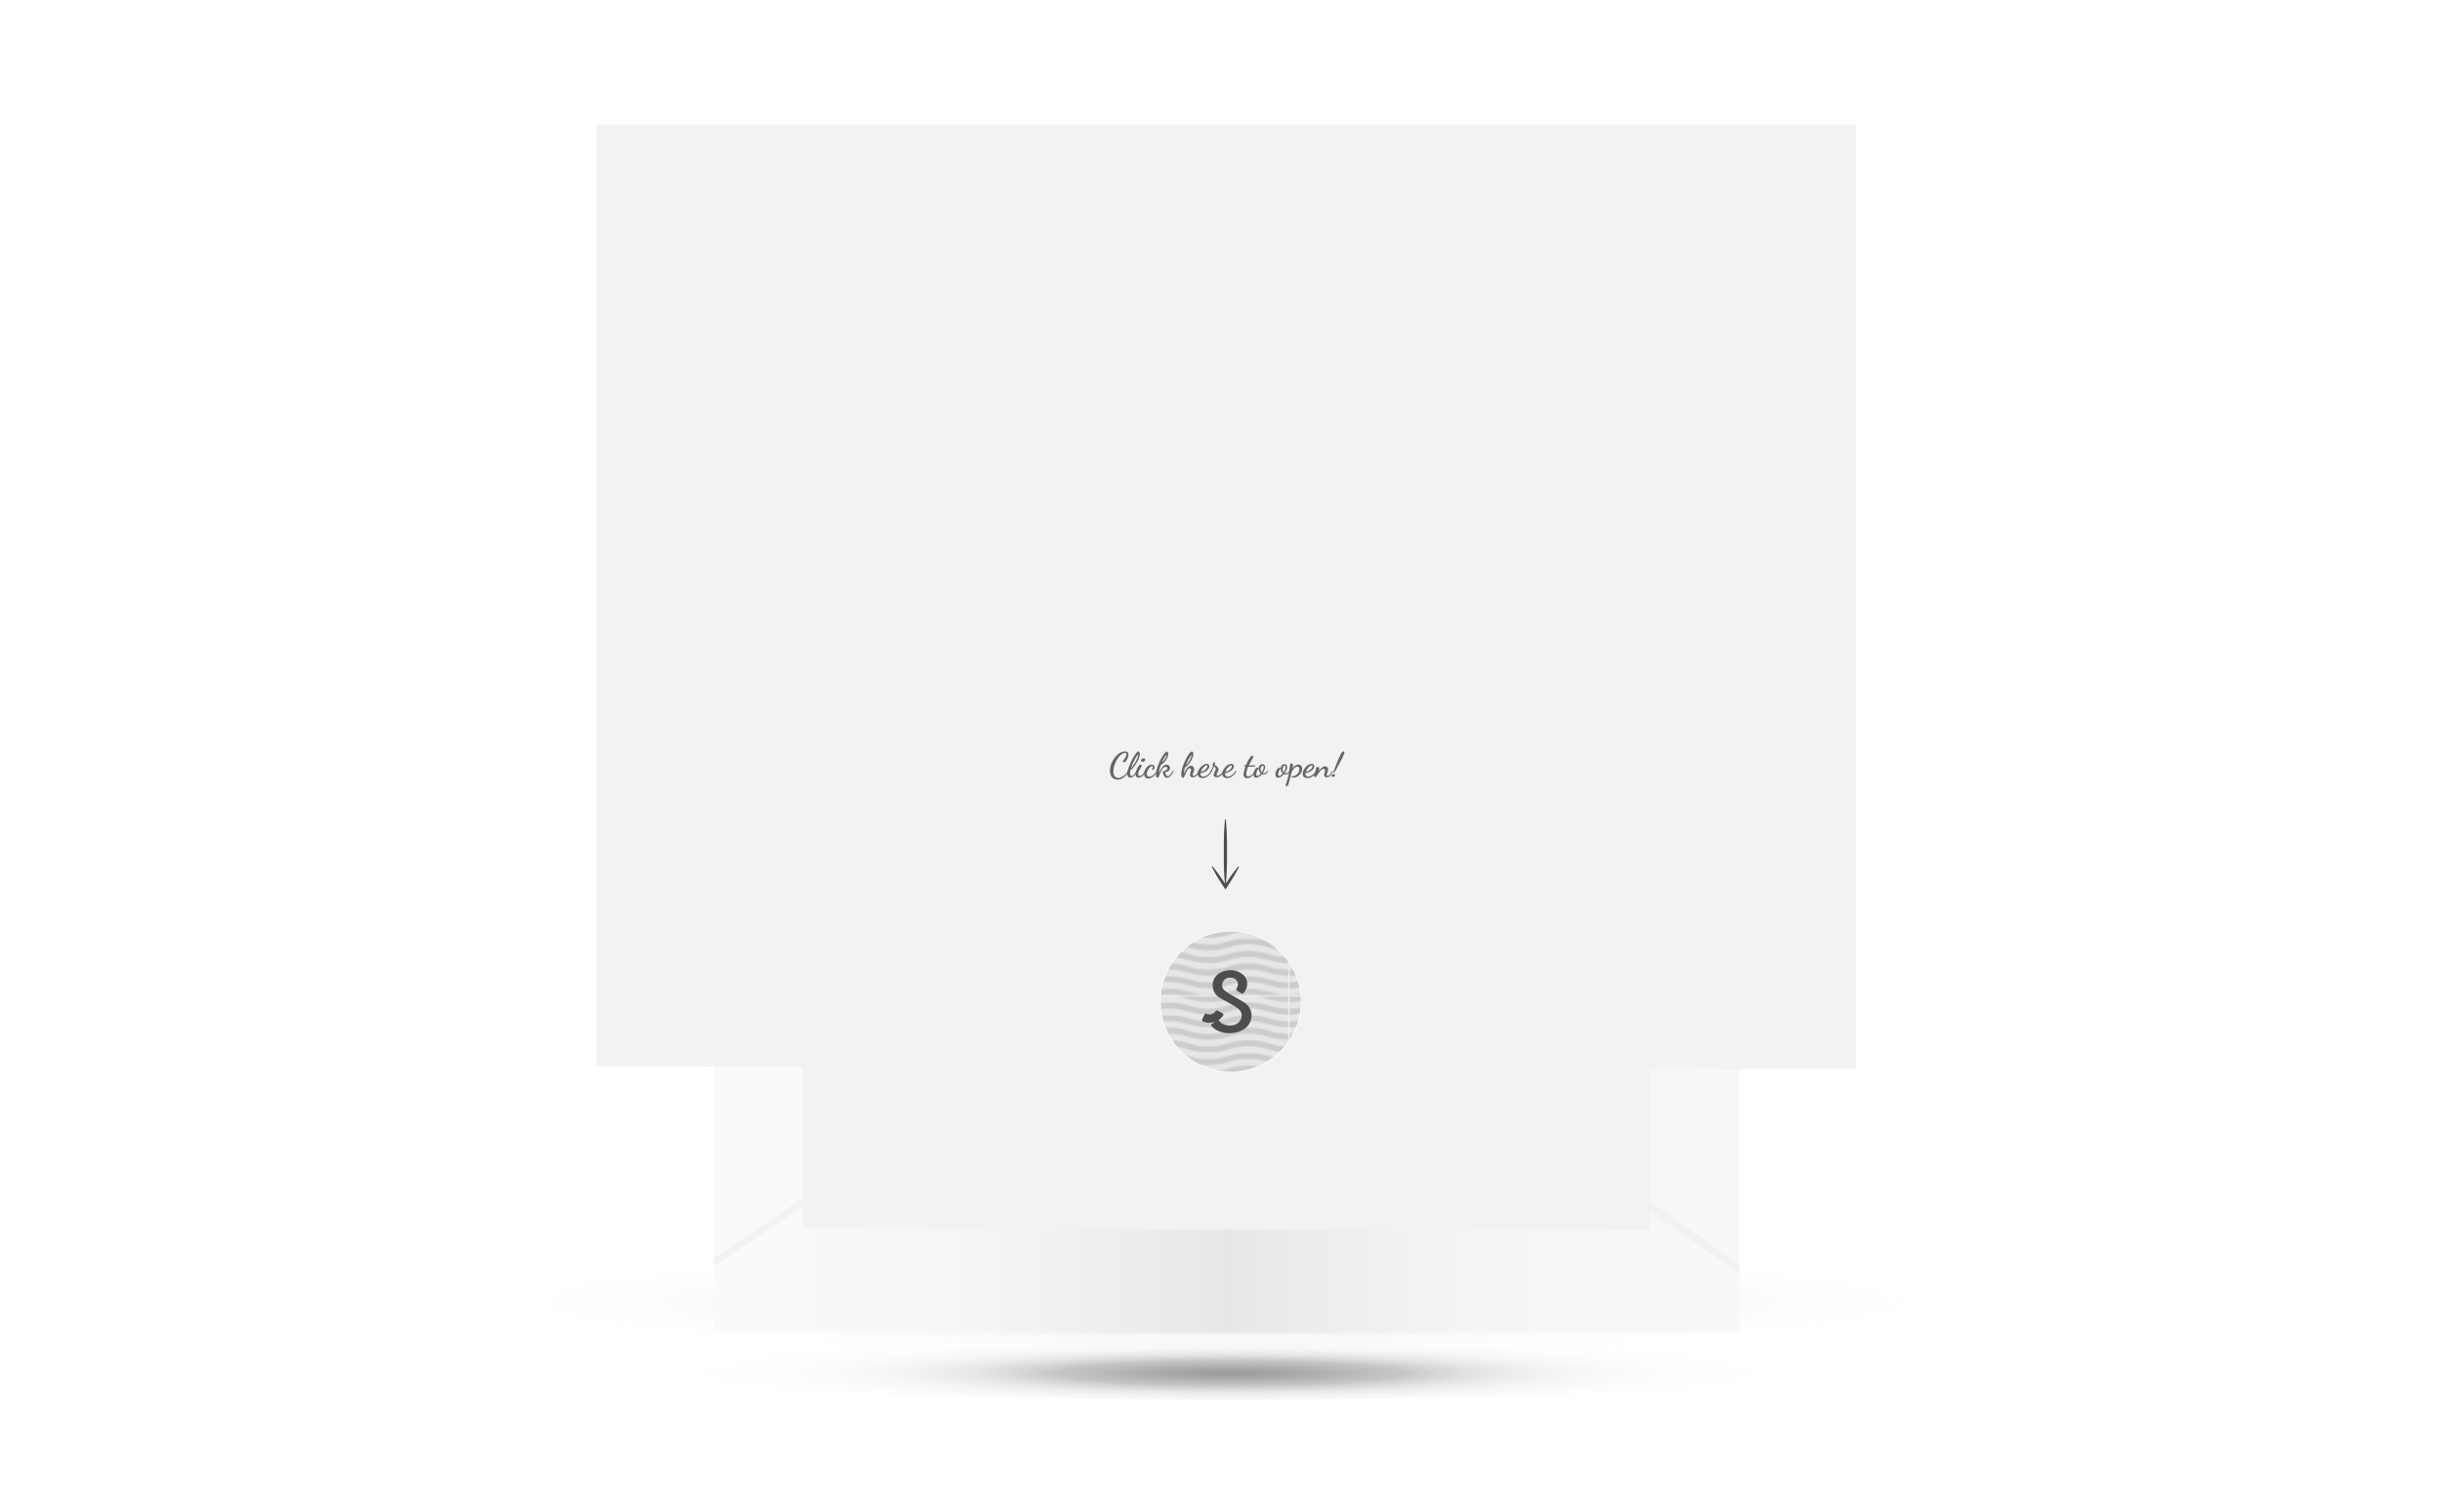 <svg xmlns="http://www.w3.org/2000/svg" xmlns:xlink="http://www.w3.org/1999/xlink" preserveAspectRatio="xMidYMid slice" viewBox="0 0 1667.02 1032.06"><defs><clipPath id="clip-path"><rect width="109.13" height="103.21" fill="none"/></clipPath><radialGradient id="radial-gradient" cx="263.26" cy="4325.81" r="88.99" gradientTransform="translate(-1170.15 -1533.48) scale(7.61 0.56)" gradientUnits="userSpaceOnUse"><stop offset="0" stop-color="#131517"/><stop offset="0.07" stop-color="#2e3031"/><stop offset="0.21" stop-color="#737374"/><stop offset="0.23" stop-color="#7d7d7d"/><stop offset="0.26" stop-color="#8a8a8a" stop-opacity="0.9"/><stop offset="0.35" stop-color="#aeaeae" stop-opacity="0.62"/><stop offset="0.45" stop-color="#ccc" stop-opacity="0.4"/><stop offset="0.56" stop-color="#e2e2e2" stop-opacity="0.22"/><stop offset="0.68" stop-color="#f3f3f3" stop-opacity="0.1"/><stop offset="0.81" stop-color="#fcfcfc" stop-opacity="0.02"/><stop offset="1" stop-color="#fff" stop-opacity="0"/></radialGradient><linearGradient id="linear-gradient" x1="113.43" y1="878.03" x2="114.58" y2="878.03" gradientTransform="translate(-62626.74 -488105.09) scale(556.63)" gradientUnits="userSpaceOnUse"><stop offset="0" stop-color="#fafafa"/><stop offset="0.23" stop-color="#f6f6f6"/><stop offset="0.46" stop-color="#eaeaea"/><stop offset="0.5" stop-color="#e7e7e7"/><stop offset="0.55" stop-color="#ebebeb"/><stop offset="0.75" stop-color="#f5f5f5"/><stop offset="1" stop-color="#f8f8f8"/></linearGradient><linearGradient id="linear-gradient-2" x1="510.02" y1="253.44" x2="1150.45" y2="253.44" gradientUnits="userSpaceOnUse"><stop offset="0" stop-color="#fbfbfb"/><stop offset="1" stop-color="#e9e9e9"/></linearGradient><pattern id="Unnamed_Pattern_2" data-name="Unnamed Pattern 2" width="109.12" height="103.21" patternTransform="matrix(1.23, 0, 0, -1.23, 2412.7, 21097.93)" patternUnits="userSpaceOnUse" viewBox="0 0 109.13 103.22"><rect width="109.13" height="103.21" fill="none"/><g clip-path="url(#clip-path)"><path d="M218.25,6.71a46.64,46.64,0,0,0-13.64,2.13A46.7,46.7,0,0,1,191,11a46.7,46.7,0,0,1-13.64-2.13,44.74,44.74,0,0,0-27.28,0A46.7,46.7,0,0,1,136.41,11a46.64,46.64,0,0,1-13.64-2.13,46.77,46.77,0,0,0-13.64-2.13" fill="none" stroke="#ccc" stroke-linecap="square" stroke-width="4"/><path d="M218.25-1.89A46.64,46.64,0,0,0,204.61.24,46.7,46.7,0,0,1,191,2.37,46.7,46.7,0,0,1,177.33.24a44.74,44.74,0,0,0-27.28,0,46.7,46.7,0,0,1-13.64,2.13A46.64,46.64,0,0,1,122.77.24a46.77,46.77,0,0,0-13.64-2.13" fill="none" stroke="#ccc" stroke-linecap="square" stroke-width="4"/><rect y="-12.9" width="109.13" height="25.8" fill="#e6e6e6"/><path d="M109.13,6.71A46.79,46.79,0,0,0,95.48,8.84,46.64,46.64,0,0,1,81.84,11,46.7,46.7,0,0,1,68.2,8.84,46.64,46.64,0,0,0,54.56,6.71,46.7,46.7,0,0,0,40.92,8.84,46.7,46.7,0,0,1,27.28,11,46.7,46.7,0,0,1,13.64,8.84,46.7,46.7,0,0,0,0,6.71" fill="none" stroke="#ccc" stroke-linecap="square" stroke-width="4"/><path d="M109.13-1.89A46.79,46.79,0,0,0,95.48.24,46.64,46.64,0,0,1,81.84,2.37,46.7,46.7,0,0,1,68.2.24,46.64,46.64,0,0,0,54.56-1.89,46.7,46.7,0,0,0,40.92.24,46.7,46.7,0,0,1,27.28,2.37,46.7,46.7,0,0,1,13.64.24,46.7,46.7,0,0,0,0-1.89" fill="none" stroke="#ccc" stroke-linecap="square" stroke-width="4"/><path d="M0,6.71A46.64,46.64,0,0,0-13.64,8.84,46.7,46.7,0,0,1-27.28,11,46.7,46.7,0,0,1-40.92,8.84,46.7,46.7,0,0,0-54.56,6.71,46.64,46.64,0,0,0-68.2,8.84,46.7,46.7,0,0,1-81.84,11,46.64,46.64,0,0,1-95.48,8.84a46.77,46.77,0,0,0-13.64-2.13" fill="none" stroke="#ccc" stroke-linecap="square" stroke-width="4"/><path d="M0-1.89A46.64,46.64,0,0,0-13.64.24,46.7,46.7,0,0,1-27.28,2.37,46.7,46.7,0,0,1-40.92.24,46.7,46.7,0,0,0-54.56-1.89,46.64,46.64,0,0,0-68.2.24,46.7,46.7,0,0,1-81.84,2.37,46.64,46.64,0,0,1-95.48.24a46.77,46.77,0,0,0-13.64-2.13" fill="none" stroke="#ccc" stroke-linecap="square" stroke-width="4"/><path d="M218.25,15.31a46.64,46.64,0,0,0-13.64,2.13A46.7,46.7,0,0,1,191,19.57a46.7,46.7,0,0,1-13.64-2.13,44.74,44.74,0,0,0-27.28,0,46.7,46.7,0,0,1-13.64,2.13,46.64,46.64,0,0,1-13.64-2.13,46.77,46.77,0,0,0-13.64-2.13" fill="none" stroke="#ccc" stroke-linecap="square" stroke-width="4"/><path d="M218.25,32.52a46.71,46.71,0,0,0-13.64,2.12A46.36,46.36,0,0,1,191,36.77a46.36,46.36,0,0,1-13.64-2.13,44.94,44.94,0,0,0-27.28,0,46.36,46.36,0,0,1-13.64,2.13,46.3,46.3,0,0,1-13.64-2.13,46.83,46.83,0,0,0-13.64-2.12" fill="none" stroke="#ccc" stroke-linecap="square" stroke-width="4"/><path d="M218.25,23.91A46.64,46.64,0,0,0,204.61,26,46.7,46.7,0,0,1,191,28.17,46.7,46.7,0,0,1,177.33,26a44.74,44.74,0,0,0-27.28,0,46.7,46.7,0,0,1-13.64,2.13A46.64,46.64,0,0,1,122.77,26a46.77,46.77,0,0,0-13.64-2.13" fill="none" stroke="#ccc" stroke-linecap="square" stroke-width="4"/><rect y="12.9" width="109.13" height="25.8" fill="#e6e6e6"/><path d="M109.13,15.31a46.79,46.79,0,0,0-13.65,2.13,46.64,46.64,0,0,1-13.64,2.13A46.7,46.7,0,0,1,68.2,17.44a46.64,46.64,0,0,0-13.64-2.13,46.7,46.7,0,0,0-13.64,2.13,46.7,46.7,0,0,1-13.64,2.13,46.7,46.7,0,0,1-13.64-2.13A46.7,46.7,0,0,0,0,15.31" fill="none" stroke="#ccc" stroke-linecap="square" stroke-width="4"/><path d="M109.13,32.52a46.85,46.85,0,0,0-13.65,2.12,46.3,46.3,0,0,1-13.64,2.13A46.36,46.36,0,0,1,68.2,34.64a46.71,46.71,0,0,0-13.64-2.12,46.77,46.77,0,0,0-13.64,2.12,46.36,46.36,0,0,1-13.64,2.13,46.36,46.36,0,0,1-13.64-2.13A46.77,46.77,0,0,0,0,32.52" fill="none" stroke="#ccc" stroke-linecap="square" stroke-width="4"/><path d="M109.13,23.91A46.79,46.79,0,0,0,95.48,26a46.64,46.64,0,0,1-13.64,2.13A46.7,46.7,0,0,1,68.2,26a46.64,46.64,0,0,0-13.64-2.13A46.7,46.7,0,0,0,40.92,26a46.7,46.7,0,0,1-13.64,2.13A46.7,46.7,0,0,1,13.64,26,46.7,46.7,0,0,0,0,23.91" fill="none" stroke="#ccc" stroke-linecap="square" stroke-width="4"/><path d="M0,15.31a46.64,46.64,0,0,0-13.64,2.13,46.7,46.7,0,0,1-13.64,2.13,46.7,46.7,0,0,1-13.64-2.13,46.7,46.7,0,0,0-13.64-2.13A46.64,46.64,0,0,0-68.2,17.44a46.7,46.7,0,0,1-13.64,2.13,46.64,46.64,0,0,1-13.64-2.13,46.77,46.77,0,0,0-13.64-2.13" fill="none" stroke="#ccc" stroke-linecap="square" stroke-width="4"/><path d="M0,32.52a46.71,46.71,0,0,0-13.64,2.12,46.36,46.36,0,0,1-13.64,2.13,46.36,46.36,0,0,1-13.64-2.13,46.77,46.77,0,0,0-13.64-2.12A46.71,46.71,0,0,0-68.2,34.64a46.36,46.36,0,0,1-13.64,2.13,46.3,46.3,0,0,1-13.64-2.13,46.83,46.83,0,0,0-13.64-2.12" fill="none" stroke="#ccc" stroke-linecap="square" stroke-width="4"/><path d="M0,23.91A46.64,46.64,0,0,0-13.64,26a46.7,46.7,0,0,1-13.64,2.13A46.7,46.7,0,0,1-40.92,26a46.7,46.7,0,0,0-13.64-2.13A46.64,46.64,0,0,0-68.2,26a46.7,46.7,0,0,1-13.64,2.13A46.64,46.64,0,0,1-95.48,26a46.77,46.77,0,0,0-13.64-2.13" fill="none" stroke="#ccc" stroke-linecap="square" stroke-width="4"/><path d="M218.25,41.12a46.71,46.71,0,0,0-13.64,2.12A46.36,46.36,0,0,1,191,45.37a46.36,46.36,0,0,1-13.64-2.13,44.94,44.94,0,0,0-27.28,0,46.36,46.36,0,0,1-13.64,2.13,46.3,46.3,0,0,1-13.64-2.13,46.83,46.83,0,0,0-13.64-2.12" fill="none" stroke="#ccc" stroke-linecap="square" stroke-width="4"/><path d="M218.25,58.32a46.3,46.3,0,0,0-13.64,2.13,44.74,44.74,0,0,1-27.28,0,44.74,44.74,0,0,0-27.28,0,44.74,44.74,0,0,1-27.28,0,46.43,46.43,0,0,0-13.64-2.13" fill="none" stroke="#ccc" stroke-linecap="square" stroke-width="4"/><path d="M218.25,49.72a46.3,46.3,0,0,0-13.64,2.13,44.94,44.94,0,0,1-27.28,0,44.74,44.74,0,0,0-27.28,0,44.94,44.94,0,0,1-27.28,0,46.43,46.43,0,0,0-13.64-2.13" fill="none" stroke="#ccc" stroke-linecap="square" stroke-width="4"/><rect y="38.71" width="109.13" height="25.8" fill="#e6e6e6"/><path d="M109.13,41.12a46.85,46.85,0,0,0-13.65,2.12,46.3,46.3,0,0,1-13.64,2.13A46.36,46.36,0,0,1,68.2,43.24a46.71,46.71,0,0,0-13.64-2.12,46.77,46.77,0,0,0-13.64,2.12,46.36,46.36,0,0,1-13.64,2.13,46.36,46.36,0,0,1-13.64-2.13A46.77,46.77,0,0,0,0,41.12" fill="none" stroke="#ccc" stroke-linecap="square" stroke-width="4"/><path d="M109.13,58.32a46.44,46.44,0,0,0-13.65,2.13,44.74,44.74,0,0,1-27.28,0,44.74,44.74,0,0,0-27.28,0,46.7,46.7,0,0,1-13.64,2.13,46.7,46.7,0,0,1-13.64-2.13A46.36,46.36,0,0,0,0,58.32" fill="none" stroke="#ccc" stroke-linecap="square" stroke-width="4"/><path d="M109.13,49.72a46.44,46.44,0,0,0-13.65,2.13,44.94,44.94,0,0,1-27.28,0,44.74,44.74,0,0,0-27.28,0A46.77,46.77,0,0,1,27.28,54a46.77,46.77,0,0,1-13.64-2.12A46.36,46.36,0,0,0,0,49.72" fill="none" stroke="#ccc" stroke-linecap="square" stroke-width="4"/><path d="M0,41.12a46.71,46.71,0,0,0-13.64,2.12,46.36,46.36,0,0,1-13.64,2.13,46.36,46.36,0,0,1-13.64-2.13,46.77,46.77,0,0,0-13.64-2.12A46.71,46.71,0,0,0-68.2,43.24a46.36,46.36,0,0,1-13.64,2.13,46.3,46.3,0,0,1-13.64-2.13,46.83,46.83,0,0,0-13.64-2.12" fill="none" stroke="#ccc" stroke-linecap="square" stroke-width="4"/><path d="M0,58.32a46.3,46.3,0,0,0-13.64,2.13,46.7,46.7,0,0,1-13.64,2.13,46.7,46.7,0,0,1-13.64-2.13,46.36,46.36,0,0,0-13.64-2.13A46.3,46.3,0,0,0-68.2,60.45a46.7,46.7,0,0,1-13.64,2.13,46.64,46.64,0,0,1-13.64-2.13,46.43,46.43,0,0,0-13.64-2.13" fill="none" stroke="#ccc" stroke-linecap="square" stroke-width="4"/><path d="M0,49.72a46.3,46.3,0,0,0-13.64,2.13A46.77,46.77,0,0,1-27.28,54a46.77,46.77,0,0,1-13.64-2.12,46.36,46.36,0,0,0-13.64-2.13A46.3,46.3,0,0,0-68.2,51.85,46.77,46.77,0,0,1-81.84,54a46.71,46.71,0,0,1-13.64-2.12,46.43,46.43,0,0,0-13.64-2.13" fill="none" stroke="#ccc" stroke-linecap="square" stroke-width="4"/><path d="M218.25,66.92a46.64,46.64,0,0,0-13.64,2.13,44.74,44.74,0,0,1-27.28,0,44.74,44.74,0,0,0-27.28,0,44.74,44.74,0,0,1-27.28,0,46.77,46.77,0,0,0-13.64-2.13" fill="none" stroke="#ccc" stroke-linecap="square" stroke-width="4"/><path d="M218.25,84.12a46.64,46.64,0,0,0-13.64,2.13,44.74,44.74,0,0,1-27.28,0,44.74,44.74,0,0,0-27.28,0,44.74,44.74,0,0,1-27.28,0,46.77,46.77,0,0,0-13.64-2.13" fill="none" stroke="#ccc" stroke-linecap="square" stroke-width="4"/><path d="M218.25,75.52a46.64,46.64,0,0,0-13.64,2.13,44.74,44.74,0,0,1-27.28,0,44.74,44.74,0,0,0-27.28,0,44.74,44.74,0,0,1-27.28,0,46.77,46.77,0,0,0-13.64-2.13" fill="none" stroke="#ccc" stroke-linecap="square" stroke-width="4"/><rect y="64.51" width="109.13" height="25.8" fill="#e6e6e6"/><path d="M109.13,66.92a46.79,46.79,0,0,0-13.65,2.13,44.74,44.74,0,0,1-27.28,0,46.64,46.64,0,0,0-13.64-2.13,46.7,46.7,0,0,0-13.64,2.13,46.7,46.7,0,0,1-13.64,2.13,46.7,46.7,0,0,1-13.64-2.13A46.7,46.7,0,0,0,0,66.92" fill="none" stroke="#ccc" stroke-linecap="square" stroke-width="4"/><path d="M109.13,84.12a46.79,46.79,0,0,0-13.65,2.13,44.74,44.74,0,0,1-27.28,0,46.64,46.64,0,0,0-13.64-2.13,46.7,46.7,0,0,0-13.64,2.13,46.7,46.7,0,0,1-13.64,2.13,46.7,46.7,0,0,1-13.64-2.13A46.7,46.7,0,0,0,0,84.12" fill="none" stroke="#ccc" stroke-linecap="square" stroke-width="4"/><path d="M109.13,75.52a46.79,46.79,0,0,0-13.65,2.13,44.74,44.74,0,0,1-27.28,0,46.64,46.64,0,0,0-13.64-2.13,46.7,46.7,0,0,0-13.64,2.13,46.7,46.7,0,0,1-13.64,2.13,46.7,46.7,0,0,1-13.64-2.13A46.7,46.7,0,0,0,0,75.52" fill="none" stroke="#ccc" stroke-linecap="square" stroke-width="4"/><path d="M0,66.92a46.64,46.64,0,0,0-13.64,2.13,46.7,46.7,0,0,1-13.64,2.13,46.7,46.7,0,0,1-13.64-2.13,46.7,46.7,0,0,0-13.64-2.13A46.64,46.64,0,0,0-68.2,69.05a46.7,46.7,0,0,1-13.64,2.13,46.64,46.64,0,0,1-13.64-2.13,46.77,46.77,0,0,0-13.64-2.13" fill="none" stroke="#ccc" stroke-linecap="square" stroke-width="4"/><path d="M0,84.12a46.64,46.64,0,0,0-13.64,2.13,46.7,46.7,0,0,1-13.64,2.13,46.7,46.7,0,0,1-13.64-2.13,46.7,46.7,0,0,0-13.64-2.13A46.64,46.64,0,0,0-68.2,86.25a46.7,46.7,0,0,1-13.64,2.13,46.64,46.64,0,0,1-13.64-2.13,46.77,46.77,0,0,0-13.64-2.13" fill="none" stroke="#ccc" stroke-linecap="square" stroke-width="4"/><path d="M0,75.52a46.64,46.64,0,0,0-13.64,2.13,46.7,46.7,0,0,1-13.64,2.13,46.7,46.7,0,0,1-13.64-2.13,46.7,46.7,0,0,0-13.64-2.13A46.64,46.64,0,0,0-68.2,77.65a46.7,46.7,0,0,1-13.64,2.13,46.64,46.64,0,0,1-13.64-2.13,46.77,46.77,0,0,0-13.64-2.13" fill="none" stroke="#ccc" stroke-linecap="square" stroke-width="4"/><path d="M218.25,92.72a46.64,46.64,0,0,0-13.64,2.13,44.74,44.74,0,0,1-27.28,0,44.74,44.74,0,0,0-27.28,0,44.74,44.74,0,0,1-27.28,0,46.77,46.77,0,0,0-13.64-2.13" fill="none" stroke="#ccc" stroke-linecap="square" stroke-width="4"/><path d="M218.25,101.33a46.71,46.71,0,0,0-13.64,2.12,44.74,44.74,0,0,1-27.28,0,44.94,44.94,0,0,0-27.28,0,44.74,44.74,0,0,1-27.28,0,46.83,46.83,0,0,0-13.64-2.12" fill="none" stroke="#ccc" stroke-linecap="square" stroke-width="4"/><rect y="90.31" width="109.13" height="25.8" fill="#e6e6e6"/><path d="M109.13,92.72a46.79,46.79,0,0,0-13.65,2.13,44.74,44.74,0,0,1-27.28,0,46.64,46.64,0,0,0-13.64-2.13,46.7,46.7,0,0,0-13.64,2.13A46.7,46.7,0,0,1,27.28,97a46.7,46.7,0,0,1-13.64-2.13A46.7,46.7,0,0,0,0,92.72" fill="none" stroke="#ccc" stroke-linecap="square" stroke-width="4"/><path d="M109.13,101.33a46.85,46.85,0,0,0-13.65,2.12,44.74,44.74,0,0,1-27.28,0,46.71,46.71,0,0,0-13.64-2.12,46.77,46.77,0,0,0-13.64,2.12,46.36,46.36,0,0,1-13.64,2.13,46.36,46.36,0,0,1-13.64-2.13A46.77,46.77,0,0,0,0,101.33" fill="none" stroke="#ccc" stroke-linecap="square" stroke-width="4"/><path d="M0,92.72a46.64,46.64,0,0,0-13.64,2.13A46.7,46.7,0,0,1-27.28,97a46.7,46.7,0,0,1-13.64-2.13,46.7,46.7,0,0,0-13.64-2.13A46.64,46.64,0,0,0-68.2,94.85,46.7,46.7,0,0,1-81.84,97a46.64,46.64,0,0,1-13.64-2.13,46.77,46.77,0,0,0-13.64-2.13" fill="none" stroke="#ccc" stroke-linecap="square" stroke-width="4"/><path d="M0,101.33a46.71,46.71,0,0,0-13.64,2.12,46.36,46.36,0,0,1-13.64,2.13,46.36,46.36,0,0,1-13.64-2.13,46.77,46.77,0,0,0-13.64-2.12,46.71,46.71,0,0,0-13.64,2.12,46.36,46.36,0,0,1-13.64,2.13,46.3,46.3,0,0,1-13.64-2.13,46.83,46.83,0,0,0-13.64-2.12" fill="none" stroke="#ccc" stroke-linecap="square" stroke-width="4"/></g></pattern><linearGradient id="linear-gradient-3" x1="831.8" y1="281.74" x2="826.64" y2="924.94" gradientUnits="userSpaceOnUse"><stop offset="0"/><stop offset="0.1" stop-color="#111"/><stop offset="0.29" stop-color="#3e3e3e"/><stop offset="0.56" stop-color="#878787"/><stop offset="0.89" stop-color="#e9e9e9"/></linearGradient><linearGradient id="linear-gradient-4" x1="609.83" y1="618.9" x2="660.57" y2="551.83" gradientUnits="userSpaceOnUse"><stop offset="0" stop-color="#666665"/><stop offset="0.02" stop-color="#6a6a69"/><stop offset="0.49" stop-color="#aeaeae"/><stop offset="0.83" stop-color="#d9d9d9"/><stop offset="1" stop-color="#e9e9e9"/></linearGradient><linearGradient id="linear-gradient-5" x1="383.01" y1="618.9" x2="433.74" y2="551.83" gradientTransform="matrix(-1, 0, 0, 1, 1433.49, 0)" xlink:href="#linear-gradient-4"/><radialGradient id="radial-gradient-2" cx="264.05" cy="4412.3" r="68.46" xlink:href="#radial-gradient"/><linearGradient id="linear-gradient-6" x1="113.39" y1="878.07" x2="114.64" y2="878.07" xlink:href="#linear-gradient"/><linearGradient id="linear-gradient-7" x1="487.47" y1="243.14" x2="1187.33" y2="243.14" xlink:href="#linear-gradient-2"/><linearGradient id="linear-gradient-8" x1="839.11" y1="274.07" x2="833.47" y2="976.96" xlink:href="#linear-gradient-3"/><linearGradient id="linear-gradient-9" x1="596.54" y1="642.52" x2="651.99" y2="569.22" xlink:href="#linear-gradient-4"/><linearGradient id="linear-gradient-10" x1="355.4" y1="642.52" x2="410.85" y2="569.22" gradientTransform="matrix(-1, 0, 0, 1, 1433.49, 0)" xlink:href="#linear-gradient-4"/><mask id="mask" x="-4.39" y="-29.25" width="1675.8" height="1065.7" maskUnits="userSpaceOnUse"><polygon id="paper-mask" points="837.1 701.61 1126.4 502.53 1150.38 -29.25 524.28 -29.25 547.78 502.08 837.1 701.61" fill="#fff"/><rect id="paper-mask-full" width="1667.02" height="1032.06" fill="#f2f2f2" stroke="#fff" stroke-miterlimit="10" stroke-width="8.78"/></mask><pattern id="Unnamed_Pattern_2-9" data-name="Unnamed Pattern 2" width="109.12" height="103.21" patternTransform="matrix(1, 0, 0, -1, 3300.37, 17215.36)" patternUnits="userSpaceOnUse" viewBox="0 0 109.13 103.22"><rect width="109.13" height="103.21" fill="none"/><g clip-path="url(#clip-path)"><path d="M218.25,6.71a46.64,46.64,0,0,0-13.64,2.13A46.7,46.7,0,0,1,191,11a46.7,46.7,0,0,1-13.64-2.13,44.74,44.74,0,0,0-27.28,0A46.7,46.7,0,0,1,136.41,11a46.64,46.64,0,0,1-13.64-2.13,46.77,46.77,0,0,0-13.64-2.13" fill="none" stroke="#ccc" stroke-linecap="square" stroke-width="4"/><path d="M218.25-1.89A46.64,46.64,0,0,0,204.61.24,46.7,46.7,0,0,1,191,2.37,46.7,46.7,0,0,1,177.33.24a44.74,44.74,0,0,0-27.28,0,46.7,46.7,0,0,1-13.64,2.13A46.64,46.64,0,0,1,122.77.24a46.77,46.77,0,0,0-13.64-2.13" fill="none" stroke="#ccc" stroke-linecap="square" stroke-width="4"/><rect y="-12.9" width="109.13" height="25.8" fill="#e6e6e6"/><path d="M109.13,6.71A46.79,46.79,0,0,0,95.48,8.84,46.64,46.64,0,0,1,81.84,11,46.7,46.7,0,0,1,68.2,8.84,46.64,46.64,0,0,0,54.56,6.71,46.7,46.7,0,0,0,40.92,8.84,46.7,46.7,0,0,1,27.28,11,46.7,46.7,0,0,1,13.64,8.84,46.7,46.7,0,0,0,0,6.71" fill="none" stroke="#ccc" stroke-linecap="square" stroke-width="4"/><path d="M109.13-1.89A46.79,46.79,0,0,0,95.48.24,46.64,46.64,0,0,1,81.84,2.37,46.7,46.7,0,0,1,68.2.24,46.64,46.64,0,0,0,54.56-1.89,46.7,46.7,0,0,0,40.92.24,46.7,46.7,0,0,1,27.28,2.37,46.7,46.7,0,0,1,13.64.24,46.7,46.7,0,0,0,0-1.89" fill="none" stroke="#ccc" stroke-linecap="square" stroke-width="4"/><path d="M0,6.71A46.64,46.64,0,0,0-13.64,8.84,46.7,46.7,0,0,1-27.28,11,46.7,46.7,0,0,1-40.92,8.84,46.7,46.7,0,0,0-54.56,6.71,46.64,46.64,0,0,0-68.2,8.84,46.7,46.7,0,0,1-81.84,11,46.64,46.64,0,0,1-95.48,8.84a46.77,46.77,0,0,0-13.64-2.13" fill="none" stroke="#ccc" stroke-linecap="square" stroke-width="4"/><path d="M0-1.89A46.64,46.64,0,0,0-13.64.24,46.7,46.7,0,0,1-27.28,2.37,46.7,46.7,0,0,1-40.92.24,46.7,46.7,0,0,0-54.56-1.89,46.64,46.64,0,0,0-68.2.24,46.7,46.7,0,0,1-81.84,2.37,46.64,46.64,0,0,1-95.48.24a46.77,46.77,0,0,0-13.64-2.13" fill="none" stroke="#ccc" stroke-linecap="square" stroke-width="4"/><path d="M218.25,15.31a46.64,46.64,0,0,0-13.64,2.13A46.7,46.7,0,0,1,191,19.57a46.7,46.7,0,0,1-13.64-2.13,44.74,44.74,0,0,0-27.28,0,46.7,46.7,0,0,1-13.64,2.13,46.64,46.64,0,0,1-13.64-2.13,46.77,46.77,0,0,0-13.64-2.13" fill="none" stroke="#ccc" stroke-linecap="square" stroke-width="4"/><path d="M218.25,32.52a46.71,46.71,0,0,0-13.64,2.12A46.36,46.36,0,0,1,191,36.77a46.36,46.36,0,0,1-13.64-2.13,44.94,44.94,0,0,0-27.28,0,46.36,46.36,0,0,1-13.64,2.13,46.3,46.3,0,0,1-13.64-2.13,46.83,46.83,0,0,0-13.64-2.12" fill="none" stroke="#ccc" stroke-linecap="square" stroke-width="4"/><path d="M218.25,23.91A46.64,46.64,0,0,0,204.61,26,46.7,46.7,0,0,1,191,28.17,46.7,46.7,0,0,1,177.33,26a44.74,44.74,0,0,0-27.28,0,46.7,46.7,0,0,1-13.64,2.13A46.64,46.64,0,0,1,122.77,26a46.77,46.77,0,0,0-13.64-2.13" fill="none" stroke="#ccc" stroke-linecap="square" stroke-width="4"/><rect y="12.9" width="109.13" height="25.8" fill="#e6e6e6"/><path d="M109.13,15.31a46.79,46.79,0,0,0-13.65,2.13,46.64,46.64,0,0,1-13.64,2.13A46.7,46.7,0,0,1,68.2,17.44a46.64,46.64,0,0,0-13.64-2.13,46.7,46.7,0,0,0-13.64,2.13,46.7,46.7,0,0,1-13.64,2.13,46.7,46.7,0,0,1-13.64-2.13A46.7,46.7,0,0,0,0,15.31" fill="none" stroke="#ccc" stroke-linecap="square" stroke-width="4"/><path d="M109.13,32.52a46.85,46.85,0,0,0-13.65,2.12,46.3,46.3,0,0,1-13.64,2.13A46.36,46.36,0,0,1,68.2,34.64a46.71,46.71,0,0,0-13.64-2.12,46.77,46.77,0,0,0-13.64,2.12,46.36,46.36,0,0,1-13.64,2.13,46.36,46.36,0,0,1-13.64-2.13A46.77,46.77,0,0,0,0,32.52" fill="none" stroke="#ccc" stroke-linecap="square" stroke-width="4"/><path d="M109.13,23.91A46.79,46.79,0,0,0,95.48,26a46.64,46.64,0,0,1-13.64,2.13A46.7,46.7,0,0,1,68.2,26a46.64,46.64,0,0,0-13.64-2.13A46.7,46.7,0,0,0,40.92,26a46.7,46.7,0,0,1-13.64,2.13A46.7,46.7,0,0,1,13.64,26,46.7,46.7,0,0,0,0,23.91" fill="none" stroke="#ccc" stroke-linecap="square" stroke-width="4"/><path d="M0,15.31a46.64,46.64,0,0,0-13.64,2.13,46.7,46.7,0,0,1-13.64,2.13,46.7,46.7,0,0,1-13.64-2.13,46.7,46.7,0,0,0-13.64-2.13A46.64,46.64,0,0,0-68.2,17.44a46.7,46.7,0,0,1-13.64,2.13,46.64,46.64,0,0,1-13.64-2.13,46.77,46.77,0,0,0-13.64-2.13" fill="none" stroke="#ccc" stroke-linecap="square" stroke-width="4"/><path d="M0,32.52a46.71,46.71,0,0,0-13.64,2.12,46.36,46.36,0,0,1-13.64,2.13,46.36,46.36,0,0,1-13.64-2.13,46.77,46.77,0,0,0-13.64-2.12A46.71,46.71,0,0,0-68.2,34.64a46.36,46.36,0,0,1-13.64,2.13,46.3,46.3,0,0,1-13.64-2.13,46.83,46.83,0,0,0-13.64-2.12" fill="none" stroke="#ccc" stroke-linecap="square" stroke-width="4"/><path d="M0,23.91A46.64,46.64,0,0,0-13.64,26a46.7,46.7,0,0,1-13.64,2.13A46.7,46.7,0,0,1-40.92,26a46.7,46.7,0,0,0-13.64-2.13A46.64,46.64,0,0,0-68.2,26a46.7,46.7,0,0,1-13.64,2.13A46.64,46.64,0,0,1-95.48,26a46.77,46.77,0,0,0-13.64-2.13" fill="none" stroke="#ccc" stroke-linecap="square" stroke-width="4"/><path d="M218.25,41.12a46.71,46.71,0,0,0-13.64,2.12A46.36,46.36,0,0,1,191,45.37a46.36,46.36,0,0,1-13.64-2.13,44.94,44.94,0,0,0-27.28,0,46.36,46.36,0,0,1-13.64,2.13,46.3,46.3,0,0,1-13.64-2.13,46.83,46.83,0,0,0-13.64-2.12" fill="none" stroke="#ccc" stroke-linecap="square" stroke-width="4"/><path d="M218.25,58.32a46.3,46.3,0,0,0-13.64,2.13,44.74,44.74,0,0,1-27.28,0,44.74,44.74,0,0,0-27.28,0,44.74,44.74,0,0,1-27.28,0,46.43,46.43,0,0,0-13.64-2.13" fill="none" stroke="#ccc" stroke-linecap="square" stroke-width="4"/><path d="M218.25,49.72a46.3,46.3,0,0,0-13.64,2.13,44.94,44.94,0,0,1-27.28,0,44.74,44.74,0,0,0-27.28,0,44.94,44.94,0,0,1-27.28,0,46.43,46.43,0,0,0-13.64-2.13" fill="none" stroke="#ccc" stroke-linecap="square" stroke-width="4"/><rect y="38.71" width="109.13" height="25.8" fill="#e6e6e6"/><path d="M109.13,41.12a46.85,46.85,0,0,0-13.65,2.12,46.3,46.3,0,0,1-13.64,2.13A46.36,46.36,0,0,1,68.2,43.24a46.71,46.71,0,0,0-13.64-2.12,46.77,46.77,0,0,0-13.64,2.12,46.36,46.36,0,0,1-13.64,2.13,46.36,46.36,0,0,1-13.64-2.13A46.77,46.77,0,0,0,0,41.12" fill="none" stroke="#ccc" stroke-linecap="square" stroke-width="4"/><path d="M109.13,58.32a46.44,46.44,0,0,0-13.65,2.13,44.74,44.74,0,0,1-27.28,0,44.74,44.74,0,0,0-27.28,0,46.7,46.7,0,0,1-13.64,2.13,46.7,46.7,0,0,1-13.64-2.13A46.36,46.36,0,0,0,0,58.32" fill="none" stroke="#ccc" stroke-linecap="square" stroke-width="4"/><path d="M109.13,49.72a46.44,46.44,0,0,0-13.65,2.13,44.94,44.94,0,0,1-27.28,0,44.74,44.74,0,0,0-27.28,0A46.77,46.77,0,0,1,27.28,54a46.77,46.77,0,0,1-13.64-2.12A46.36,46.36,0,0,0,0,49.72" fill="none" stroke="#ccc" stroke-linecap="square" stroke-width="4"/><path d="M0,41.12a46.71,46.71,0,0,0-13.64,2.12,46.36,46.36,0,0,1-13.64,2.13,46.36,46.36,0,0,1-13.64-2.13,46.77,46.77,0,0,0-13.64-2.12A46.71,46.71,0,0,0-68.2,43.24a46.36,46.36,0,0,1-13.64,2.13,46.3,46.3,0,0,1-13.64-2.13,46.83,46.83,0,0,0-13.64-2.12" fill="none" stroke="#ccc" stroke-linecap="square" stroke-width="4"/><path d="M0,58.32a46.3,46.3,0,0,0-13.64,2.13,46.7,46.7,0,0,1-13.64,2.13,46.7,46.7,0,0,1-13.64-2.13,46.36,46.36,0,0,0-13.64-2.13A46.3,46.3,0,0,0-68.2,60.45a46.7,46.7,0,0,1-13.64,2.13,46.64,46.64,0,0,1-13.64-2.13,46.43,46.43,0,0,0-13.64-2.13" fill="none" stroke="#ccc" stroke-linecap="square" stroke-width="4"/><path d="M0,49.72a46.3,46.3,0,0,0-13.64,2.13A46.77,46.77,0,0,1-27.28,54a46.77,46.77,0,0,1-13.64-2.12,46.36,46.36,0,0,0-13.64-2.13A46.3,46.3,0,0,0-68.2,51.85,46.77,46.77,0,0,1-81.84,54a46.71,46.71,0,0,1-13.64-2.12,46.43,46.43,0,0,0-13.64-2.13" fill="none" stroke="#ccc" stroke-linecap="square" stroke-width="4"/><path d="M218.25,66.92a46.64,46.64,0,0,0-13.64,2.13,44.74,44.74,0,0,1-27.28,0,44.74,44.74,0,0,0-27.28,0,44.74,44.74,0,0,1-27.28,0,46.77,46.77,0,0,0-13.64-2.13" fill="none" stroke="#ccc" stroke-linecap="square" stroke-width="4"/><path d="M218.25,84.12a46.64,46.64,0,0,0-13.64,2.13,44.74,44.74,0,0,1-27.28,0,44.74,44.74,0,0,0-27.28,0,44.74,44.74,0,0,1-27.28,0,46.77,46.77,0,0,0-13.64-2.13" fill="none" stroke="#ccc" stroke-linecap="square" stroke-width="4"/><path d="M218.25,75.52a46.64,46.64,0,0,0-13.64,2.13,44.74,44.74,0,0,1-27.28,0,44.74,44.74,0,0,0-27.28,0,44.74,44.74,0,0,1-27.28,0,46.77,46.77,0,0,0-13.64-2.13" fill="none" stroke="#ccc" stroke-linecap="square" stroke-width="4"/><rect y="64.51" width="109.13" height="25.8" fill="#e6e6e6"/><path d="M109.13,66.92a46.79,46.79,0,0,0-13.65,2.13,44.74,44.74,0,0,1-27.28,0,46.64,46.64,0,0,0-13.64-2.13,46.7,46.7,0,0,0-13.64,2.13,46.7,46.7,0,0,1-13.64,2.13,46.7,46.7,0,0,1-13.64-2.13A46.7,46.7,0,0,0,0,66.92" fill="none" stroke="#ccc" stroke-linecap="square" stroke-width="4"/><path d="M109.13,84.12a46.79,46.79,0,0,0-13.65,2.13,44.74,44.74,0,0,1-27.28,0,46.64,46.64,0,0,0-13.64-2.13,46.7,46.7,0,0,0-13.64,2.13,46.7,46.7,0,0,1-13.64,2.13,46.7,46.7,0,0,1-13.64-2.13A46.7,46.7,0,0,0,0,84.12" fill="none" stroke="#ccc" stroke-linecap="square" stroke-width="4"/><path d="M109.13,75.52a46.79,46.79,0,0,0-13.65,2.13,44.74,44.74,0,0,1-27.28,0,46.64,46.64,0,0,0-13.64-2.13,46.7,46.7,0,0,0-13.64,2.13,46.7,46.7,0,0,1-13.64,2.13,46.7,46.7,0,0,1-13.64-2.13A46.7,46.7,0,0,0,0,75.52" fill="none" stroke="#ccc" stroke-linecap="square" stroke-width="4"/><path d="M0,66.92a46.64,46.64,0,0,0-13.64,2.13,46.7,46.7,0,0,1-13.64,2.13,46.7,46.7,0,0,1-13.64-2.13,46.7,46.7,0,0,0-13.64-2.13A46.64,46.64,0,0,0-68.2,69.05a46.7,46.7,0,0,1-13.64,2.13,46.64,46.64,0,0,1-13.64-2.13,46.77,46.77,0,0,0-13.64-2.13" fill="none" stroke="#ccc" stroke-linecap="square" stroke-width="4"/><path d="M0,84.12a46.64,46.64,0,0,0-13.64,2.13,46.7,46.7,0,0,1-13.64,2.13,46.7,46.7,0,0,1-13.64-2.13,46.7,46.7,0,0,0-13.64-2.13A46.64,46.64,0,0,0-68.2,86.25a46.7,46.7,0,0,1-13.64,2.13,46.64,46.64,0,0,1-13.64-2.13,46.77,46.77,0,0,0-13.64-2.13" fill="none" stroke="#ccc" stroke-linecap="square" stroke-width="4"/><path d="M0,75.52a46.64,46.64,0,0,0-13.64,2.13,46.7,46.7,0,0,1-13.64,2.13,46.7,46.7,0,0,1-13.64-2.13,46.7,46.7,0,0,0-13.64-2.13A46.64,46.64,0,0,0-68.2,77.65a46.7,46.7,0,0,1-13.64,2.13,46.64,46.64,0,0,1-13.64-2.13,46.77,46.77,0,0,0-13.64-2.13" fill="none" stroke="#ccc" stroke-linecap="square" stroke-width="4"/><path d="M218.25,92.72a46.64,46.64,0,0,0-13.64,2.13,44.74,44.74,0,0,1-27.28,0,44.74,44.74,0,0,0-27.28,0,44.74,44.74,0,0,1-27.28,0,46.77,46.77,0,0,0-13.64-2.13" fill="none" stroke="#ccc" stroke-linecap="square" stroke-width="4"/><path d="M218.25,101.33a46.71,46.71,0,0,0-13.64,2.12,44.74,44.74,0,0,1-27.28,0,44.94,44.94,0,0,0-27.28,0,44.74,44.74,0,0,1-27.28,0,46.83,46.83,0,0,0-13.64-2.12" fill="none" stroke="#ccc" stroke-linecap="square" stroke-width="4"/><rect y="90.31" width="109.13" height="25.8" fill="#e6e6e6"/><path d="M109.13,92.72a46.79,46.79,0,0,0-13.65,2.13,44.74,44.74,0,0,1-27.28,0,46.64,46.64,0,0,0-13.64-2.13,46.7,46.7,0,0,0-13.64,2.13A46.7,46.7,0,0,1,27.28,97a46.7,46.7,0,0,1-13.64-2.13A46.7,46.7,0,0,0,0,92.72" fill="none" stroke="#ccc" stroke-linecap="square" stroke-width="4"/><path d="M109.13,101.33a46.85,46.85,0,0,0-13.65,2.12,44.74,44.74,0,0,1-27.28,0,46.71,46.71,0,0,0-13.64-2.12,46.77,46.77,0,0,0-13.64,2.12,46.36,46.36,0,0,1-13.64,2.13,46.36,46.36,0,0,1-13.64-2.13A46.77,46.77,0,0,0,0,101.33" fill="none" stroke="#ccc" stroke-linecap="square" stroke-width="4"/><path d="M0,92.72a46.64,46.64,0,0,0-13.64,2.13A46.7,46.7,0,0,1-27.28,97a46.7,46.7,0,0,1-13.64-2.13,46.7,46.7,0,0,0-13.64-2.13A46.64,46.64,0,0,0-68.2,94.85,46.7,46.7,0,0,1-81.84,97a46.64,46.64,0,0,1-13.64-2.13,46.77,46.77,0,0,0-13.64-2.13" fill="none" stroke="#ccc" stroke-linecap="square" stroke-width="4"/><path d="M0,101.33a46.71,46.71,0,0,0-13.64,2.12,46.36,46.36,0,0,1-13.64,2.13,46.36,46.36,0,0,1-13.64-2.13,46.77,46.77,0,0,0-13.64-2.12,46.71,46.71,0,0,0-13.64,2.12,46.36,46.36,0,0,1-13.64,2.13,46.3,46.3,0,0,1-13.64-2.13,46.83,46.83,0,0,0-13.64-2.12" fill="none" stroke="#ccc" stroke-linecap="square" stroke-width="4"/></g></pattern></defs><title>envelope</title><g style="isolation:isolate"><g id="Layer_2" data-name="Layer 2"><g id="animation"><g id="envelope-half"><path id="_7" data-name="7" d="M1510.77,869.47c0,27.31-303.22,49.43-677.26,49.43s-677.25-22.12-677.25-49.43S459.48,820,833.51,820,1510.77,842.17,1510.77,869.47Z" opacity="0.43" fill="url(#radial-gradient)" style="mix-blend-mode:multiply"/><rect id="_6" data-name="6" x="510.02" y="393.72" width="640.43" height="469.68" fill="url(#linear-gradient)"/><g id="_5" data-name="5"><polygon id="accent-left" points="769.66 641.62 774.35 644.83 509.9 821.75 509.9 816.86 769.66 641.62" fill="#f2f2f2"/><polygon id="accent-right" points="892.96 640.04 888.8 642.88 1150.29 826.65 1150.29 820.6 892.96 640.04" fill="#f2f2f2"/></g><polygon id="_4" data-name="4" points="829.32 113.79 532.28 317.64 510.02 386.31 510.02 393.72 1150.45 393.72 1150.45 386.31 1128.14 317.64 831.16 113.79 830.21 113.16 829.32 113.79" fill="url(#linear-gradient-2)"/><g id="_3" data-name="3" opacity="0.6"><polygon points="1118.16 469.54 1118.16 393.74 543.04 393.74 543.13 470.21 830.16 668.13 1118.16 469.54" fill="url(#Unnamed_Pattern_2)"/><polygon points="1118.16 469.54 1118.16 393.74 543.04 393.74 543.13 470.21 830.16 668.13 1118.16 469.54" opacity="0.2" fill="url(#linear-gradient-3)"/></g><g id="_2" data-name="2"><polygon points="510.02 410.24 532.28 478.96 830.16 683.08 830.16 683.07 830.16 668.13 539.12 467.39 510.02 395.41 510.02 410.24" fill="url(#linear-gradient-4)"/><polygon points="1150.3 410.24 1128.04 478.96 830.16 683.08 830.16 683.07 830.16 668.13 1121.2 467.39 1150.3 395.41 1150.3 410.24" fill="url(#linear-gradient-5)"/></g><polygon id="_1" data-name="1" points="1118.19 387.01 1098.4 324.98 831.55 139.71 830.7 139.14 830.6 139.21 830.5 139.14 829.65 139.71 562.79 324.98 543 387.01 543.04 393.7 830.6 393.7 1118.16 393.7 1118.19 387.01" fill="url(#Unnamed_Pattern_2)"/></g><path id="bottom-shadow" d="M1360.59,917.52c0,21-233.29,38-521.06,38s-521-17-521-38,233.29-38,521.05-38S1360.59,896.51,1360.59,917.52Z" opacity="0.43" fill="url(#radial-gradient-2)" style="mix-blend-mode:multiply"/><rect id="body" x="487.47" y="396.44" width="699.86" height="513.27" fill="url(#linear-gradient-6)"/><g id="accents"><polygon id="accent-left-2" data-name="accent-left" points="771.21 667.34 776.33 670.85 487.33 864.19 487.33 858.85 771.21 667.34" fill="#f2f2f2"/><polygon id="accent-right-2" data-name="accent-right" points="905.95 665.62 901.4 668.72 1187.16 869.54 1187.16 862.93 905.95 665.62" fill="#f2f2f2"/></g><polygon id="opened-top" points="836.4 90.53 511.8 313.3 487.47 388.34 487.47 396.44 1187.33 396.44 1187.33 388.34 1162.95 313.3 838.41 90.53 837.37 89.84 836.4 90.53" fill="url(#linear-gradient-7)"/><g id="pattern-bottom" opacity="0.6"><polygon points="1152.04 479.29 1152.04 396.46 523.55 396.46 523.65 480.02 837.32 696.32 1152.04 479.29" fill="url(#Unnamed_Pattern_2)"/><polygon points="1152.04 479.29 1152.04 396.46 523.55 396.46 523.65 480.02 837.32 696.32 1152.04 479.29" opacity="0.2" fill="url(#linear-gradient-8)"/></g><g id="shadows-inner"><polygon points="487.47 414.5 511.8 489.6 837.32 712.65 837.32 712.64 837.32 696.32 519.27 476.94 487.47 398.28 487.47 414.5" fill="url(#linear-gradient-9)"/><polygon points="1187.16 414.5 1162.84 489.6 837.32 712.65 837.32 712.64 837.32 696.32 1155.36 476.94 1187.16 398.28 1187.16 414.5" fill="url(#linear-gradient-10)"/></g><polygon id="closed" points="836.4 702.32 511.8 479.55 487.47 404.51 487.47 396.4 1187.33 396.4 1187.33 404.51 1162.95 479.55 838.41 702.32 837.37 703 836.4 702.32" fill="#fff"/><polygon id="pattern-top" points="1152.08 389.11 1130.45 321.32 838.84 118.86 837.91 118.23 837.8 118.31 837.68 118.23 836.75 118.86 545.14 321.32 523.51 389.11 523.55 396.42 837.8 396.42 1152.04 396.42 1152.08 389.11" fill="url(#Unnamed_Pattern_2)"/><g mask="url(#mask)"><polygon id="paper" points="548.02 838.64 548.02 406.42 1126.17 406.42 1126.17 840.04 548.02 838.64" fill="#f2f2f2"/></g><polygon id="paper-to" points="407.1 728.02 407.1 85.09 1267.1 85.09 1267.1 730.09 407.1 728.02" fill="#f2f2f2"/><g id="button"><path d="M888.27,683.75a48.09,48.09,0,1,1-48.09-48.08,48.09,48.09,0,0,1,48.09,48.08" fill="url(#Unnamed_Pattern_2-9)"/><circle cx="840.18" cy="683.75" r="48.09" fill="none" stroke="#fff" stroke-miterlimit="10" stroke-width="0.5"/><path d="M833.88,663.62c4.87-2,9.68-1.8,14,1.28,4.73,3.35,4.13,9.26,1.41,12.57-.89,1.08-1.17,1.14-2.41.43-.84-.49-1.63-1.08-2.43-1.63-.54-.38-.55-.81-.26-1.39a8.35,8.35,0,0,0,.87-3c0-2.79-2.46-4.64-5.61-4.4-2.27.19-4,1.14-4.8,3.3a4.65,4.65,0,0,0,1.56,5.6A43.06,43.06,0,0,0,841,679.5c2.77,1.66,5.67,3.15,8.37,4.92a10.42,10.42,0,0,1,4.76,6.67A11.13,11.13,0,0,1,848.5,703a18.3,18.3,0,0,1-9.54,2.31,17.36,17.36,0,0,1-9.4-2.62,10.83,10.83,0,0,1-3.07-3.11,7.77,7.77,0,0,0,1-.61,9.62,9.62,0,0,0,1.71-1.34,9.85,9.85,0,0,1-1.84.44,9.21,9.21,0,0,1-1.65.15,11.63,11.63,0,0,1-4.33-.8,1.2,1.2,0,0,1-.77-.72,1.18,1.18,0,0,1,.13-1l1.52-3c.36-.72.88-.81,1.66-.51a5,5,0,0,0,5.83-1.71c.5-.69,1-.85,1.69-.46l3,1.66a1.18,1.18,0,0,1,.69.79,1.14,1.14,0,0,1-.22,1,11.77,11.77,0,0,1-3,2.9,6.84,6.84,0,0,0,3.38,2.89,10.66,10.66,0,0,0,7.76.24c4.7-1.58,6.37-7.64,2.18-10.91a48.51,48.51,0,0,0-5.42-3.43c-2.37-1.39-4.88-2.56-7.18-4.06a9.66,9.66,0,0,1-4.71-7.2,9.53,9.53,0,0,1,6-10.22" fill="#4d4d4d"/></g><path id="arrow" d="M832.52,601.1l4,6.16,3.91-6c1.19-1.83,2.95-4.85,3.93-6.73l1.51-2.93-.52-.17-2.24,2.81c-1.39,1.76-3.48,4.66-4.67,6.49l-1.55,2.38.3-3.77c.22-2.88.41-7.57.41-10.46V574.46c0-2.89-.19-7.58-.41-10.46l-.37-4.62h-.6l-.37,4.62c-.22,2.89-.41,7.58-.41,10.46v14.41c0,2.89.19,7.58.41,10.46l.3,3.77-1.65-2.53c-1.18-1.83-3.28-4.73-4.67-6.49l-2.12-2.67-.56.19,1.43,2.76c1,1.89,2.74,4.91,3.93,6.74" fill="#4d4d4d"/><g id="text"><path d="M760,531.36a5,5,0,0,1-1.73-2.17,7.43,7.43,0,0,1-.56-2.88,14.12,14.12,0,0,1,1.51-6.17,15.63,15.63,0,0,1,3.87-5.12,7.31,7.31,0,0,1,4.74-2,2.9,2.9,0,0,1,1.79.52,1.94,1.94,0,0,1,.68,1.65,6.53,6.53,0,0,1-.44,2.19,7.22,7.22,0,0,1-1.12,2.1,1.82,1.82,0,0,1-1.36.87,1.12,1.12,0,0,1-1-.74,15.62,15.62,0,0,0,1.75-2.38A4.67,4.67,0,0,0,769,515c0-.62-.35-.93-1.07-.93-1.11,0-2.29.67-3.53,2a17,17,0,0,0-3.12,5,14.23,14.23,0,0,0-1.25,5.48,5.73,5.73,0,0,0,.86,3.21,2.89,2.89,0,0,0,2.59,1.31,5.28,5.28,0,0,0,2.52-.7,9.05,9.05,0,0,0,2.36-1.87,10.11,10.11,0,0,0,1.71-2.52l.62.4a13.32,13.32,0,0,1-3.36,4.2,6.85,6.85,0,0,1-4.42,1.63,4.89,4.89,0,0,1-2.9-.83" fill="#666"/><path d="M770.05,530.14a3.15,3.15,0,0,1-.48-1.83,16.7,16.7,0,0,1,1.49-5.85,39.92,39.92,0,0,1,3.34-6.57c1.24-1.94,2.15-2.9,2.74-2.9q.4,0,.69.63a3.43,3.43,0,0,1,.31,1.27,9.38,9.38,0,0,1-.88,3.2,23.75,23.75,0,0,1-2.37,4.27,15.57,15.57,0,0,1-3.18,3.5,14.42,14.42,0,0,0-.26,2.24,2.22,2.22,0,0,0,.27,1.23.88.88,0,0,0,.75.41,2.53,2.53,0,0,0,1.78-1.11,12.06,12.06,0,0,0,1.67-2.67l.57.31a11.4,11.4,0,0,1-2.3,3.36,3.8,3.8,0,0,1-2.62,1.2,1.7,1.7,0,0,1-1.52-.69m4.51-9a25,25,0,0,0,1.8-3.52,7.3,7.3,0,0,0,.68-2.48c-.2,0-.62.49-1.25,1.45a34.24,34.24,0,0,0-2,3.61,32,32,0,0,0-1.68,4.18,20.09,20.09,0,0,0,2.42-3.24" fill="#666"/><path d="M775.71,530.24a2.15,2.15,0,0,1-.55-1.52,8.82,8.82,0,0,1,.54-2.59,11.83,11.83,0,0,1,1.35-2.86c.55-.83,1.1-1.24,1.66-1.24a.76.76,0,0,1,.51.18.66.66,0,0,1,.2.51,1.32,1.32,0,0,1-.19.58c-.13.25-.33.6-.62,1.06a20.5,20.5,0,0,0-1.2,2.23,4.44,4.44,0,0,0-.44,1.82,1.46,1.46,0,0,0,.26,1,1.14,1.14,0,0,0,.81.26c1.25,0,2.5-1.22,3.74-3.64l.35.38a8.69,8.69,0,0,1-2.11,3.26,4.08,4.08,0,0,1-2.76,1.16,2,2,0,0,1-1.55-.59m3.51-10.38a.79.79,0,0,1-.35-.69,1.2,1.2,0,0,1,.61-1,2.26,2.26,0,0,1,1.3-.42c.68,0,1,.3,1,.88a1.28,1.28,0,0,1-.55,1,1.78,1.78,0,0,1-1.19.46,1.43,1.43,0,0,1-.84-.24" fill="#666"/><path d="M781.79,530.66a3.25,3.25,0,0,1-.77-2.35,6.18,6.18,0,0,1,.77-3,6.71,6.71,0,0,1,2-2.36,4.22,4.22,0,0,1,2.5-.9,1.92,1.92,0,0,1,1.41.47,1.65,1.65,0,0,1,.47,1.19,2.61,2.61,0,0,1-.35,1.32,1,1,0,0,1-.84.61.85.85,0,0,1-.74-.45,1.63,1.63,0,0,0,.52-.67,2.46,2.46,0,0,0,.24-1.12c0-.27-.15-.4-.45-.4a2.44,2.44,0,0,0-1.64.9,8,8,0,0,0-1.48,2.19,5.75,5.75,0,0,0-.59,2.33,2,2,0,0,0,.38,1.28,1.53,1.53,0,0,0,1.31.51,4.15,4.15,0,0,0,1.89-.52,6.67,6.67,0,0,0,1.84-1.49,7.42,7.42,0,0,0,1.36-2.23l.48.43a8.85,8.85,0,0,1-1.59,2.57,8,8,0,0,1-2.25,1.8,5.2,5.2,0,0,1-2.42.65,2.73,2.73,0,0,1-2.06-.79" fill="#666"/><path d="M795.05,530.27a5,5,0,0,1-.95-1.79,7,7,0,0,1-.31-1.88c2.05-.46,3.07-1.17,3.07-2.12a.92.92,0,0,0-.27-.69,1.09,1.09,0,0,0-.77-.26,3.1,3.1,0,0,0-2.56,1.84,25.74,25.74,0,0,0-2,4.27,3.1,3.1,0,0,1-.5,1,.94.94,0,0,1-.69.25.82.82,0,0,1-.66-.34,2.54,2.54,0,0,1-.27-1.45,19.35,19.35,0,0,1,1.4-6.51,35,35,0,0,1,3.22-6.6c1.2-1.89,2.12-2.83,2.76-2.83a.78.78,0,0,1,.67.5,2.45,2.45,0,0,1,.28,1.24,6.12,6.12,0,0,1-.63,2.46,11,11,0,0,1-1.76,2.68,10.57,10.57,0,0,1-2.54,2.11,22.32,22.32,0,0,0-1,3,16.51,16.51,0,0,0-.47,2.75c1.71-3.94,3.47-5.9,5.28-5.9a2.34,2.34,0,0,1,1.67.68,2.2,2.2,0,0,1,.71,1.65,2.11,2.11,0,0,1-.6,1.51,3.75,3.75,0,0,1-1.4,1,4.36,4.36,0,0,1-1.43.35A8.49,8.49,0,0,0,796,529a1.3,1.3,0,0,0,1.22.84,2.57,2.57,0,0,0,1.81-1.13,12.25,12.25,0,0,0,1.74-2.87l.33.41a9.92,9.92,0,0,1-1.9,3.33,3.45,3.45,0,0,1-2.52,1.4,2,2,0,0,1-1.58-.75m.3-12.23a5.13,5.13,0,0,0,1-2.67A5.16,5.16,0,0,0,795,517a29.38,29.38,0,0,0-1.81,3.48,12.6,12.6,0,0,0,2.13-2.47" fill="#666"/><path d="M806.62,530.26a6.51,6.51,0,0,1-.24-1.92,18.12,18.12,0,0,1,1.35-5.82,36.76,36.76,0,0,1,3.08-6.54c1.16-1.9,2.1-2.85,2.83-2.85a.82.82,0,0,1,.75.52,2.52,2.52,0,0,1,.27,1.17,7.93,7.93,0,0,1-.79,2.93,17.12,17.12,0,0,1-2.1,3.53,9.57,9.57,0,0,1-2.68,2.51,11.46,11.46,0,0,0-.8,4.05l0,.5a5.39,5.39,0,0,0,.21-.53,22.64,22.64,0,0,1,1-2.24,7.29,7.29,0,0,1,1.44-1.86,3,3,0,0,1,2.13-.87,1.83,1.83,0,0,1,1.6.7,2.8,2.8,0,0,1,.5,1.65,3.42,3.42,0,0,1-.15,1c-.09.31-.23.72-.42,1.21a2.56,2.56,0,0,0-.18.44,4.21,4.21,0,0,0-.19.62,2.25,2.25,0,0,0-.06.49c0,.51.21.76.64.76a2.3,2.3,0,0,0,1.24-.52,7.47,7.47,0,0,0,1.4-1.41,10.64,10.64,0,0,0,1.19-1.9l.38.4a10.35,10.35,0,0,1-2.13,3.17,3.78,3.78,0,0,1-2.68,1.21,1.88,1.88,0,0,1-1.36-.46,1.57,1.57,0,0,1-.49-1.2,8.09,8.09,0,0,1,.33-1.72,6.55,6.55,0,0,0,.36-1.74c0-.66-.29-1-.86-1a1.69,1.69,0,0,0-1.44.89,17,17,0,0,0-1.32,2.63,15,15,0,0,1-1.05,2.2,1.27,1.27,0,0,1-1,.72c-.34,0-.58-.25-.74-.76M811.47,520a18,18,0,0,0,1.48-2.72,5.67,5.67,0,0,0,.57-1.89,4,4,0,0,0-1,1.15,22.08,22.08,0,0,0-1.55,2.59,23.51,23.51,0,0,0-1.36,3.16,11.23,11.23,0,0,0,1.88-2.29" fill="#666"/><path d="M818.45,530.36a2.75,2.75,0,0,1-.84-2.07,6,6,0,0,1,.93-3,8.8,8.8,0,0,1,2.38-2.69,4.8,4.8,0,0,1,2.86-1.08,2,2,0,0,1,1.23.37,1.39,1.39,0,0,1,.5,1.22,3.23,3.23,0,0,1-.88,2.16,6.63,6.63,0,0,1-2.27,1.65,9.26,9.26,0,0,1-2.84.81,3,3,0,0,0,0,.55,2.55,2.55,0,0,0,.34,1.24c.23.41.73.61,1.49.61a4.84,4.84,0,0,0,3-1.17A9.07,9.07,0,0,0,826.7,526l.48.38a8.43,8.43,0,0,1-2.73,3.45,6.11,6.11,0,0,1-3.67,1.31,3.19,3.19,0,0,1-2.33-.81m3.24-4.19a6.48,6.48,0,0,0,1.8-1.46,2.68,2.68,0,0,0,.74-1.71.46.46,0,0,0-.1-.35.39.39,0,0,0-.31-.1,2.5,2.5,0,0,0-1.51.66,7.57,7.57,0,0,0-1.51,1.65,7.89,7.89,0,0,0-1,2,5,5,0,0,0,1.91-.69" fill="#666"/><path d="M829.11,530.27a1.53,1.53,0,0,1-.55-1.24,3.06,3.06,0,0,1,.18-1c.12-.36.3-.79.53-1.3a12.08,12.08,0,0,0,.48-1.13,2.5,2.5,0,0,0,.17-.82c0-.6-.4-1.11-1.19-1.52q-.48,1.18-1.11,2.4c-.42.81-.8,1.49-1.13,2.05l-.36-.69a28,28,0,0,0,1.93-4.31.86.86,0,0,1-.24-.64,2,2,0,0,1,.38-1.17c.26-.36.5-.55.74-.55a.45.45,0,0,1,.39.29,1,1,0,0,1,.16.47,1.82,1.82,0,0,1-.11.42l-.15.47a.5.5,0,0,0,.19.32,4.74,4.74,0,0,0,.61.44,6.22,6.22,0,0,1,1.3,1.06,1.94,1.94,0,0,1,.47,1.36,3.22,3.22,0,0,1-.18,1,11.26,11.26,0,0,1-.54,1.26,4,4,0,0,0-.52,1.5c0,.37.2.55.59.55a2.83,2.83,0,0,0,1.56-.57,8.09,8.09,0,0,0,1.55-1.39,6.76,6.76,0,0,0,1-1.54l.57.43a8,8,0,0,1-1.33,2,7.74,7.74,0,0,1-1.91,1.59,4.15,4.15,0,0,1-2.09.62,2.11,2.11,0,0,1-1.42-.47" fill="#666"/><path d="M835.2,530.36a2.75,2.75,0,0,1-.84-2.07,6,6,0,0,1,.93-3,8.8,8.8,0,0,1,2.38-2.69,4.8,4.8,0,0,1,2.86-1.08,2,2,0,0,1,1.24.37,1.41,1.41,0,0,1,.5,1.22,3.24,3.24,0,0,1-.89,2.16,6.63,6.63,0,0,1-2.27,1.65,9.18,9.18,0,0,1-2.84.81,3,3,0,0,0,0,.55,2.57,2.57,0,0,0,.35,1.24c.23.41.72.61,1.48.61a4.88,4.88,0,0,0,3-1.17,9.19,9.19,0,0,0,2.44-2.94l.47.38a8.41,8.41,0,0,1-2.72,3.45,6.16,6.16,0,0,1-3.68,1.31,3.19,3.19,0,0,1-2.33-.81m3.25-4.19a6.58,6.58,0,0,0,1.79-1.46A2.68,2.68,0,0,0,841,523a.51.51,0,0,0-.09-.35.41.41,0,0,0-.31-.1,2.53,2.53,0,0,0-1.52.66,7.57,7.57,0,0,0-1.51,1.65,7.89,7.89,0,0,0-1,2,5.1,5.1,0,0,0,1.92-.69" fill="#666"/><path d="M849.52,530.58a2.56,2.56,0,0,1-.62-1.86,10.18,10.18,0,0,1,.36-2.37,31.76,31.76,0,0,1,1-3.06,4.94,4.94,0,0,1-.83-.21v-.74l1.14.12a28.38,28.38,0,0,1,2.3-4.62c.82-1.28,1.48-1.93,2-1.93a.7.7,0,0,1,.46.19.69.69,0,0,1,.2.5,2.44,2.44,0,0,1-.33,1c-.22.43-.59,1.08-1.1,2-.69,1.17-1.24,2.16-1.64,2.95,1.83,0,3.28-.06,4.36-.17v.79c-1.88.19-3.47.28-4.79.28a13.08,13.08,0,0,0-1.23,4.79,2.3,2.3,0,0,0,.31,1.38,1.13,1.13,0,0,0,1,.4,3.79,3.79,0,0,0,2.44-1.08,9.39,9.39,0,0,0,2.18-2.94l.33.24a10.47,10.47,0,0,1-2.52,3.6,4.76,4.76,0,0,1-3.21,1.39,2.32,2.32,0,0,1-1.72-.63" fill="#666"/><path d="M856.08,530.24a2.72,2.72,0,0,1-.44-1.6,5.9,5.9,0,0,1,.41-2.07,5.52,5.52,0,0,1,1.09-1.78,1.85,1.85,0,0,1,1.35-.71,2,2,0,0,1,.74.19,3.32,3.32,0,0,1,.77-1.81,2.26,2.26,0,0,1,1.78-.72,1.72,1.72,0,0,1,1.4.54,2.09,2.09,0,0,1,.45,1.39,4.92,4.92,0,0,1-.44,1.9,13.09,13.09,0,0,1-1.13,2.15,1.57,1.57,0,0,0,.67.14,2.94,2.94,0,0,0,1.43-.44,2.83,2.83,0,0,0,1.16-1.35l.43.31a4,4,0,0,1-1.34,1.74,3,3,0,0,1-1.75.6,3.86,3.86,0,0,1-1.19-.22,8.62,8.62,0,0,1-1.93,1.72,3.84,3.84,0,0,1-2,.66,1.57,1.57,0,0,1-1.41-.64m3.32-1a8.72,8.72,0,0,0,1.24-1.21,4.59,4.59,0,0,1-1.43-3.5,2.25,2.25,0,0,0-.69.88,9.08,9.08,0,0,0-.69,1.64,5.43,5.43,0,0,0-.29,1.57c0,.73.27,1.1.81,1.1a1.84,1.84,0,0,0,1-.48m2.84-3.81a4.54,4.54,0,0,0,.39-1.71q0-1-.66-1a1,1,0,0,0-.64.31,2.23,2.23,0,0,0-.55.82,3,3,0,0,0-.22,1.13,5.07,5.07,0,0,0,.19,1.25,3.17,3.17,0,0,0,.5,1.09,9.93,9.93,0,0,0,1-1.84" fill="#666"/><path d="M871.12,530.24a2.72,2.72,0,0,1-.44-1.6,5.9,5.9,0,0,1,.41-2.07,5.52,5.52,0,0,1,1.09-1.78,1.85,1.85,0,0,1,1.35-.71,2,2,0,0,1,.74.19,3.32,3.32,0,0,1,.77-1.81,2.23,2.23,0,0,1,1.78-.72,1.72,1.72,0,0,1,1.4.54,2.09,2.09,0,0,1,.45,1.39,4.92,4.92,0,0,1-.44,1.9,13.09,13.09,0,0,1-1.13,2.15,1.54,1.54,0,0,0,.67.14,2.94,2.94,0,0,0,1.43-.44,2.83,2.83,0,0,0,1.16-1.35l.43.31a4,4,0,0,1-1.34,1.74,3,3,0,0,1-1.75.6,3.86,3.86,0,0,1-1.19-.22,8.62,8.62,0,0,1-1.93,1.72,3.84,3.84,0,0,1-2.05.66,1.57,1.57,0,0,1-1.41-.64m3.32-1a8.19,8.19,0,0,0,1.23-1.21,4.59,4.59,0,0,1-1.42-3.5,2.25,2.25,0,0,0-.69.88,9.08,9.08,0,0,0-.69,1.64,5.43,5.43,0,0,0-.29,1.57c0,.73.27,1.1.81,1.1a1.87,1.87,0,0,0,1.05-.48m2.84-3.81a4.54,4.54,0,0,0,.39-1.71q0-1-.66-1a1,1,0,0,0-.65.31,2.34,2.34,0,0,0-.54.82,2.81,2.81,0,0,0-.22,1.13,5.07,5.07,0,0,0,.19,1.25,3.17,3.17,0,0,0,.5,1.09,9.93,9.93,0,0,0,1-1.84" fill="#666"/><path d="M877.88,536.57c-.22-.14-.33-.27-.35-.38q1.05-3,1.53-4.77a32,32,0,0,0,.81-3.67q.33-1.93.85-6a1,1,0,0,1,.13-.44c.06-.07.2-.11.44-.11a1.43,1.43,0,0,1,1.05.37,1.29,1.29,0,0,1,.35.9,14.35,14.35,0,0,1-.33,2.23,8.21,8.21,0,0,1,1.75-1.94,3.42,3.42,0,0,1,2.13-.77,2.53,2.53,0,0,1,1.93.8,2.87,2.87,0,0,1,.76,2,5.71,5.71,0,0,1-.75,2.68,6.67,6.67,0,0,1-2.08,2.37,5,5,0,0,1-3,1,3.16,3.16,0,0,1-1.21-.19c-.31-.13-.46-.27-.46-.43s.19-.24.57-.24a4.68,4.68,0,0,0,2.57-.77,5.51,5.51,0,0,0,1.79-1.87,4.47,4.47,0,0,0,.64-2.21,2.23,2.23,0,0,0-.33-1.26,1.14,1.14,0,0,0-1-.5,2.5,2.5,0,0,0-1.53.61,7,7,0,0,0-1.4,1.46,9.35,9.35,0,0,0-.95,1.59q-.4,1.41-1.05,4a42.54,42.54,0,0,1-1.18,4.29c-.32.92-.7,1.37-1.13,1.37a1.09,1.09,0,0,1-.6-.21" fill="#666"/><path d="M890.07,530.36a2.78,2.78,0,0,1-.83-2.07,6,6,0,0,1,.93-3,8.67,8.67,0,0,1,2.38-2.69,4.78,4.78,0,0,1,2.85-1.08,2,2,0,0,1,1.24.37,1.41,1.41,0,0,1,.5,1.22,3.28,3.28,0,0,1-.88,2.16,6.83,6.83,0,0,1-2.27,1.65,9.24,9.24,0,0,1-2.85.81,3,3,0,0,0,0,.55,2.57,2.57,0,0,0,.35,1.24c.23.41.72.61,1.49.61a4.88,4.88,0,0,0,3-1.17,9.07,9.07,0,0,0,2.44-2.94l.47.38a8.41,8.41,0,0,1-2.72,3.45,6.14,6.14,0,0,1-3.68,1.31,3.21,3.21,0,0,1-2.33-.81m3.25-4.19a6.79,6.79,0,0,0,1.8-1.46,2.67,2.67,0,0,0,.73-1.71.51.51,0,0,0-.09-.35.41.41,0,0,0-.31-.1,2.48,2.48,0,0,0-1.51.66,7.33,7.33,0,0,0-1.51,1.65,8.28,8.28,0,0,0-1,2,5.1,5.1,0,0,0,1.92-.69" fill="#666"/><path d="M904.37,530.14a1.53,1.53,0,0,1-.5-1.19,2.93,2.93,0,0,1,.11-.71c.07-.27.15-.54.23-.81a6.32,6.32,0,0,0,.33-1.62.93.93,0,0,0-.24-.7.84.84,0,0,0-.59-.23,3.47,3.47,0,0,0-2.55,1.59,35,35,0,0,0-2.76,4,1.83,1.83,0,0,1-1.55-.69l.22-.6a15.22,15.22,0,0,0,1.4-5,1.74,1.74,0,0,1,.55-.4,1.67,1.67,0,0,1,.69-.17.9.9,0,0,1,.62.19.66.66,0,0,1,.21.52,9.22,9.22,0,0,1-.4,2.12,12.14,12.14,0,0,1,2.22-2.33,3.68,3.68,0,0,1,2.27-.91,1.78,1.78,0,0,1,1.48.66,2.38,2.38,0,0,1,.52,1.55,3.61,3.61,0,0,1-.13,1,8.42,8.42,0,0,1-.39,1.07,4.58,4.58,0,0,0-.41,1.5.73.73,0,0,0,.17.53.56.56,0,0,0,.41.16,2.46,2.46,0,0,0,1.7-1.08,12.54,12.54,0,0,0,1.65-2.56l.41.34a11.62,11.62,0,0,1-1.9,3.11,3.14,3.14,0,0,1-2.36,1.15,2,2,0,0,1-1.41-.46" fill="#666"/><path d="M909.29,530.16a.7.7,0,0,1-.28-.61.94.94,0,0,1,.49-.77,1.8,1.8,0,0,1,1.06-.35c.54,0,.81.25.81.74a1.11,1.11,0,0,1-.44.81,1.49,1.49,0,0,1-1,.38,1.11,1.11,0,0,1-.67-.2m1.17-2.61a6.37,6.37,0,0,1,.36-1.88c.24-.75.55-1.62.93-2.62q1.86-4.78,3.13-7.42c.85-1.76,1.59-2.64,2.25-2.64a.62.62,0,0,1,.46.21.68.68,0,0,1,.2.5,13.85,13.85,0,0,1-1.35,3.49q-1.37,2.87-3.09,6a49.05,49.05,0,0,1-2.6,4.42Z" fill="#666"/></g><rect id="dummy" width="1667.02" height="1032.06" fill="none" opacity="0.69"/></g></g></g></svg>